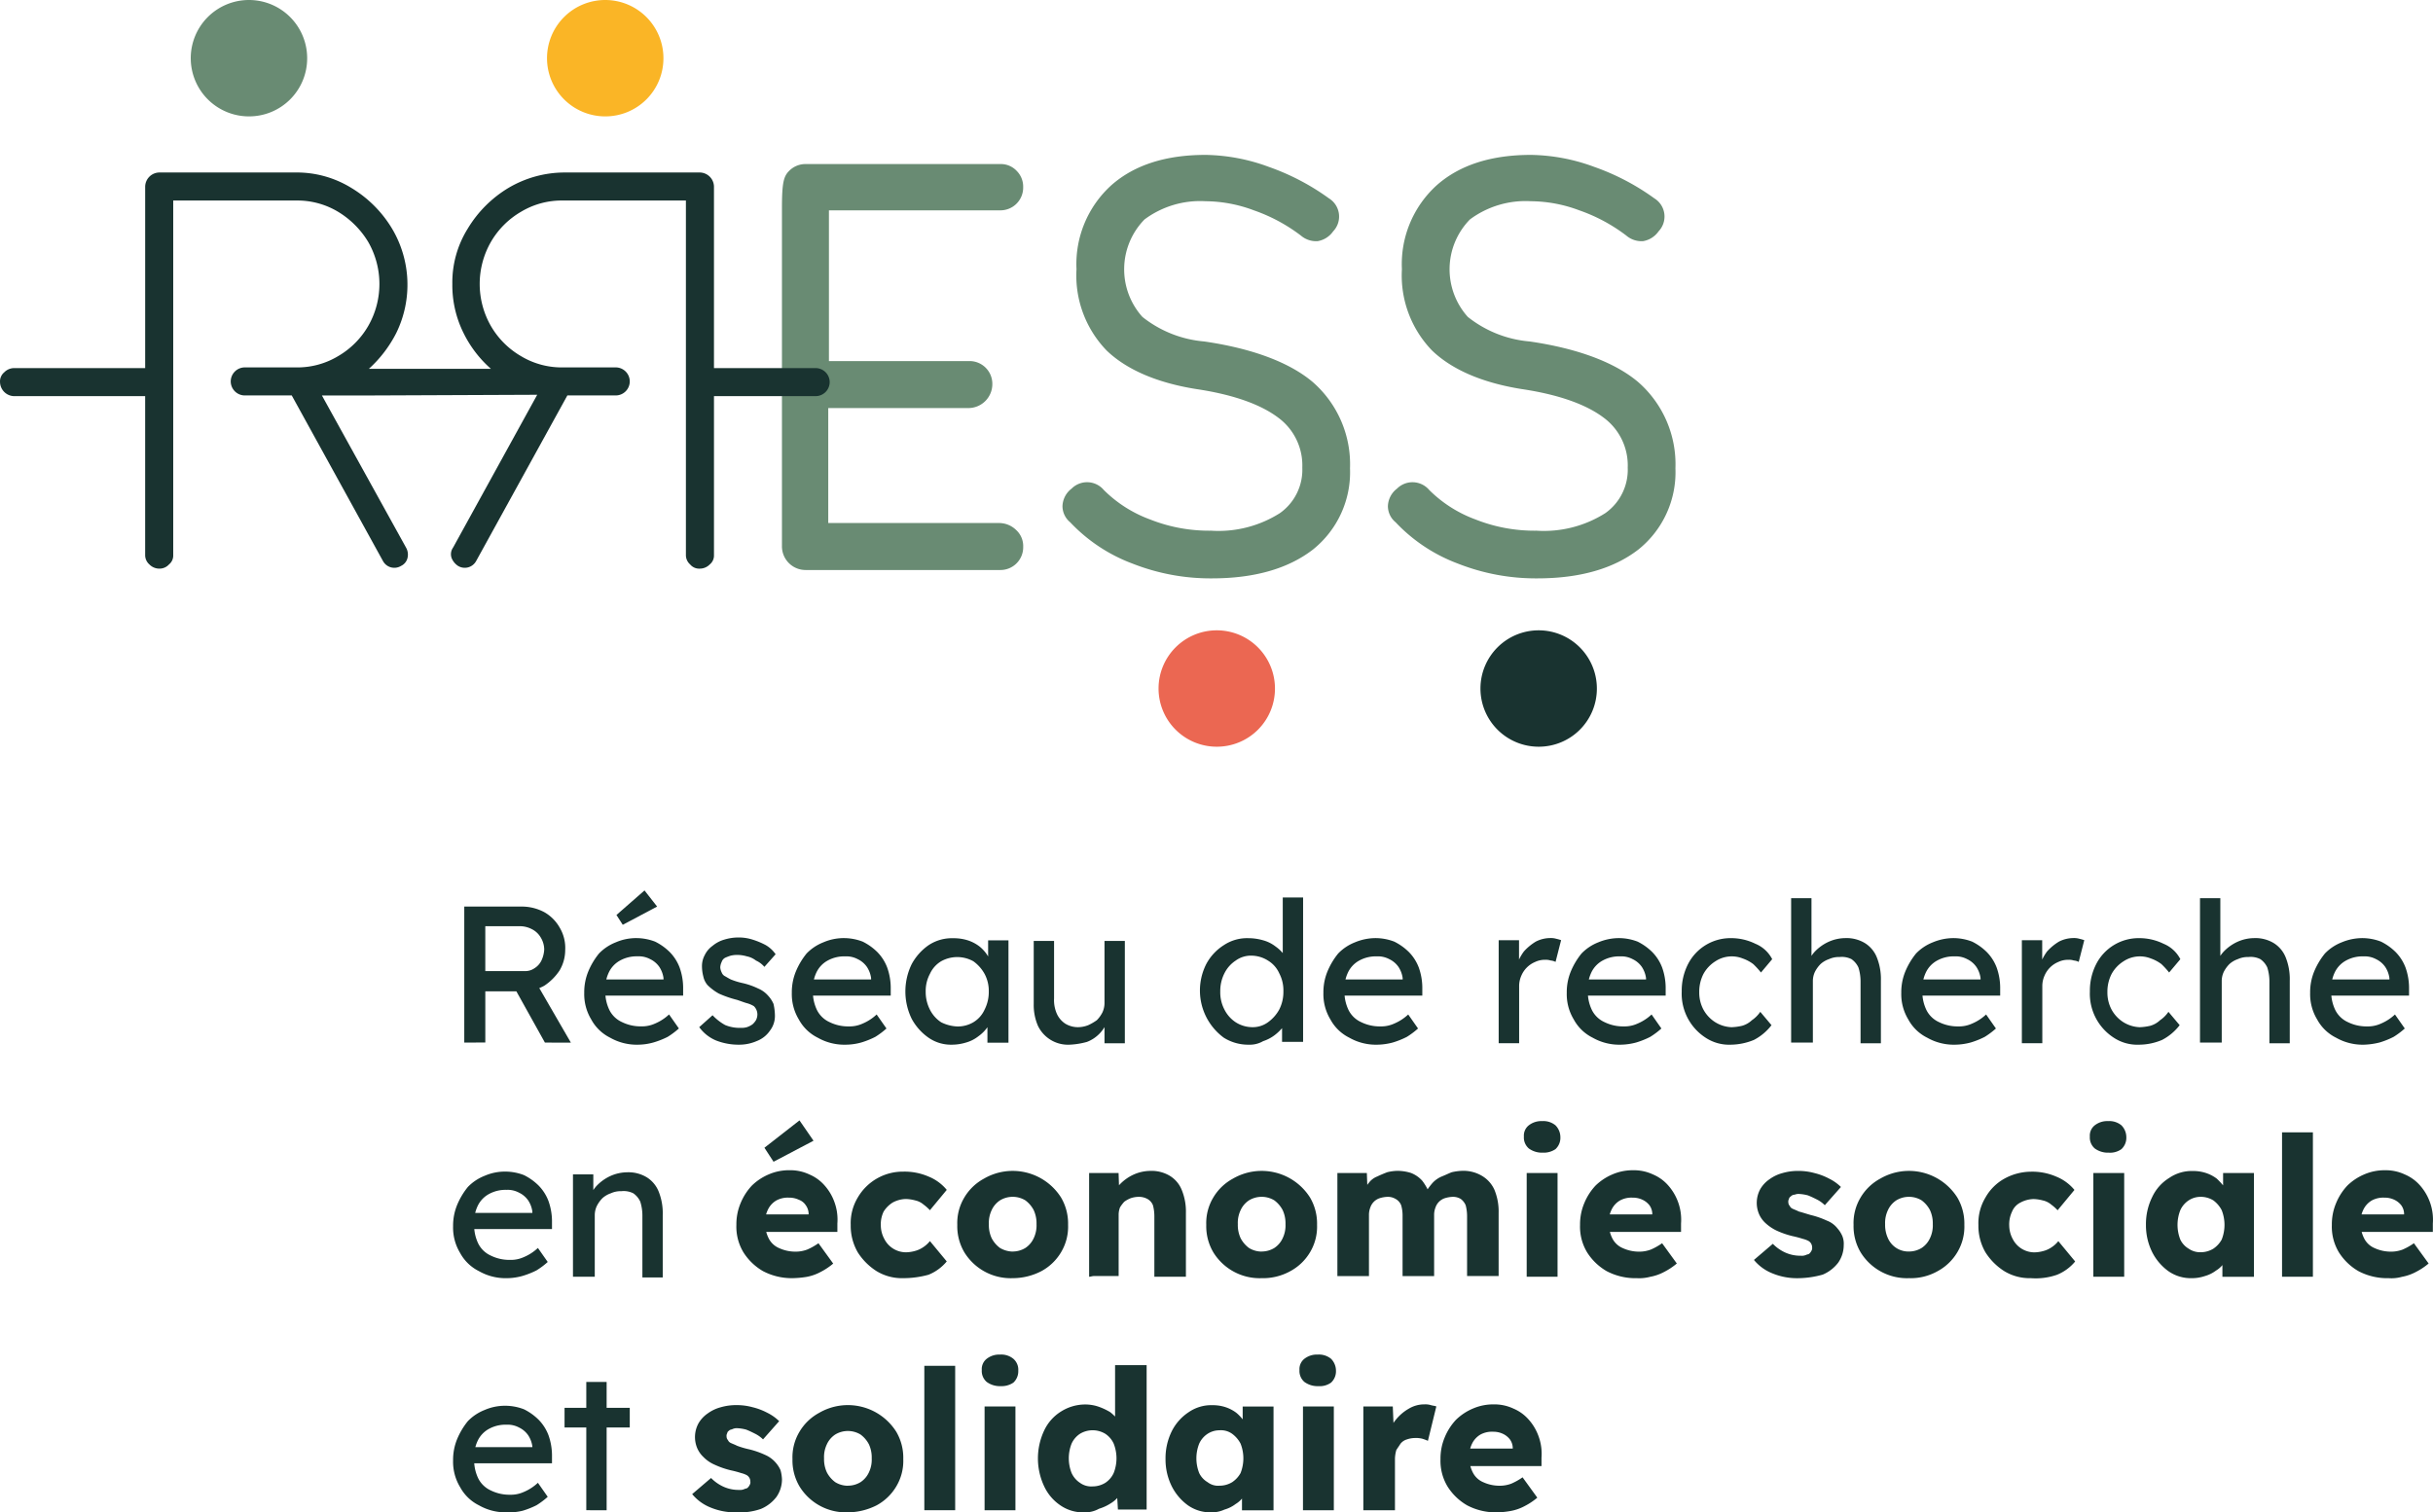 <svg xmlns="http://www.w3.org/2000/svg" width="218.985" height="136.153" viewBox="0 0 218.985 136.153">
  <g id="RRESS_logotype_cmyk" transform="translate(-134.2 -283.7)">
    <g id="Group_38" data-name="Group 38" transform="translate(151.369 283.7)">
      <path id="Path_258" data-name="Path 258" d="M166.639,294.178a5.239,5.239,0,1,1,5.239-5.239A5.226,5.226,0,0,1,166.639,294.178Z" transform="translate(-161.4 -283.7)" fill="#698b73"/>
    </g>
    <g id="Group_39" data-name="Group 39" transform="translate(183.435 283.7)">
      <path id="Path_259" data-name="Path 259" d="M217.439,294.178a5.239,5.239,0,1,1,5.239-5.239A5.226,5.226,0,0,1,217.439,294.178Z" transform="translate(-212.2 -283.7)" fill="#fab526"/>
    </g>
    <g id="Group_40" data-name="Group 40" transform="translate(267.45 340.446)">
      <path id="Path_260" data-name="Path 260" d="M350.539,384.078a5.239,5.239,0,1,1,5.239-5.239A5.226,5.226,0,0,1,350.539,384.078Z" transform="translate(-345.3 -373.6)" fill="#193330"/>
    </g>
    <g id="Group_41" data-name="Group 41" transform="translate(238.477 340.446)">
      <path id="Path_261" data-name="Path 261" d="M304.639,384.078a5.239,5.239,0,1,1,5.239-5.239A5.226,5.226,0,0,1,304.639,384.078Z" transform="translate(-299.4 -373.6)" fill="#eb6752"/>
    </g>
    <path id="Path_262" data-name="Path 262" d="M245.7,328.12V341.5a2.128,2.128,0,0,0,2.146,2.146h17.485a2.047,2.047,0,0,0,2.083-2.083,1.958,1.958,0,0,0-.631-1.515,2.2,2.2,0,0,0-1.515-.631h-15.4V329.066H262.49a2.155,2.155,0,0,0,2.146-2.146,2.047,2.047,0,0,0-2.083-2.083H249.929V311.266h15.4a2.047,2.047,0,0,0,2.083-2.083,2,2,0,0,0-.568-1.452,1.958,1.958,0,0,0-1.515-.631H247.846a2.051,2.051,0,0,0-1.515.631c-.5.5-.631,1.136-.631,3.409v14.455" transform="translate(-41.12 -8.63)" fill="#698b73"/>
    <path id="Path_263" data-name="Path 263" d="M163.173,328.373l7.575,13.7a1.261,1.261,0,0,1,.126.947,1.056,1.056,0,0,1-.568.694,1.164,1.164,0,0,1-1.641-.442l-8.206-14.9h-4.229a1.266,1.266,0,0,1-1.262-1.262h0a1.266,1.266,0,0,1,1.262-1.262h4.608a7.1,7.1,0,0,0,3.787-1.01,7.461,7.461,0,0,0,2.714-2.714,7.606,7.606,0,0,0,0-7.575,7.977,7.977,0,0,0-2.714-2.714,7.1,7.1,0,0,0-3.787-1.01H149.791v31.939a1.018,1.018,0,0,1-.379.821,1.146,1.146,0,0,1-.884.379,1.246,1.246,0,0,1-.884-.379,1.111,1.111,0,0,1-.379-.821V328.436h-11.8a1.294,1.294,0,0,1-1.262-1.262,1.059,1.059,0,0,1,.379-.884,1.246,1.246,0,0,1,.884-.379h11.8V309.563a1.294,1.294,0,0,1,1.262-1.262h12.246a9.36,9.36,0,0,1,5.05,1.389,10.7,10.7,0,0,1,3.661,3.661,9.883,9.883,0,0,1,.379,9.405,11.207,11.207,0,0,1-2.462,3.219h10.983a10.41,10.41,0,0,1-2.462-3.219,9.658,9.658,0,0,1-1.01-4.418,9.147,9.147,0,0,1,1.389-4.987,10.7,10.7,0,0,1,3.661-3.661,9.945,9.945,0,0,1,5.05-1.389H197.2a1.294,1.294,0,0,1,1.262,1.262v16.348h9.153a1.266,1.266,0,0,1,1.262,1.262h0a1.266,1.266,0,0,1-1.262,1.262h-9.153v14.329a1.018,1.018,0,0,1-.379.821,1.246,1.246,0,0,1-.884.379,1.059,1.059,0,0,1-.884-.379,1.111,1.111,0,0,1-.379-.821V328.436h0v-2.525h0V310.825H184.887a7.1,7.1,0,0,0-3.787,1.01,7.461,7.461,0,0,0-2.714,2.714,7.606,7.606,0,0,0,0,7.575,7.461,7.461,0,0,0,2.714,2.714,7.1,7.1,0,0,0,3.787,1.01h4.734a1.266,1.266,0,0,1,1.262,1.262h0a1.266,1.266,0,0,1-1.262,1.262h-4.355l-8.206,14.9a1.164,1.164,0,0,1-1.641.442,1.543,1.543,0,0,1-.568-.694,1.03,1.03,0,0,1,.126-.947l7.575-13.761-15.023.063Z" transform="translate(0 -9.072)" fill="#193330"/>
    <path id="Path_264" data-name="Path 264" d="M308.234,326.251c-2.083-1.767-5.428-3.03-9.784-3.661a10.334,10.334,0,0,1-5.555-2.209,6.416,6.416,0,0,1,.189-8.774,8.382,8.382,0,0,1,5.492-1.641,12.582,12.582,0,0,1,4.355.821,15.2,15.2,0,0,1,4.229,2.272,2.1,2.1,0,0,0,1.515.5,2.126,2.126,0,0,0,1.389-.884,1.924,1.924,0,0,0-.379-2.967,21.182,21.182,0,0,0-5.428-2.84,17.016,17.016,0,0,0-5.681-1.073c-3.535,0-6.375.884-8.458,2.714a9.58,9.58,0,0,0-3.156,7.575,9.716,9.716,0,0,0,2.714,7.322c1.767,1.7,4.482,2.9,8.079,3.472,3.345.5,5.807,1.389,7.385,2.588a5.336,5.336,0,0,1,2.146,4.482,4.781,4.781,0,0,1-2.02,4.1,10.31,10.31,0,0,1-6.186,1.578,14.4,14.4,0,0,1-5.492-1.01,11.533,11.533,0,0,1-4.166-2.651,1.968,1.968,0,0,0-2.9-.126,2.064,2.064,0,0,0-.821,1.578,1.887,1.887,0,0,0,.694,1.452,14.849,14.849,0,0,0,5.618,3.724,19.106,19.106,0,0,0,7.133,1.326c3.85,0,6.88-.884,9.089-2.588a8.912,8.912,0,0,0,3.345-7.322A9.821,9.821,0,0,0,308.234,326.251Z" transform="translate(-55.871 -8.15)" fill="#698b73"/>
    <path id="Path_265" data-name="Path 265" d="M354.634,326.251c-2.083-1.767-5.428-3.03-9.784-3.661a10.334,10.334,0,0,1-5.555-2.209,6.416,6.416,0,0,1,.189-8.774,8.382,8.382,0,0,1,5.492-1.641,12.583,12.583,0,0,1,4.355.821,15.2,15.2,0,0,1,4.229,2.272,2.1,2.1,0,0,0,1.515.5,2.126,2.126,0,0,0,1.389-.884,1.924,1.924,0,0,0-.379-2.967,21.184,21.184,0,0,0-5.428-2.84,17.016,17.016,0,0,0-5.681-1.073c-3.535,0-6.375.884-8.458,2.714a9.58,9.58,0,0,0-3.156,7.575,9.716,9.716,0,0,0,2.714,7.322c1.767,1.7,4.482,2.9,8.08,3.472,3.345.5,5.807,1.389,7.385,2.588a5.336,5.336,0,0,1,2.146,4.482,4.781,4.781,0,0,1-2.02,4.1,10.31,10.31,0,0,1-6.186,1.578,14.4,14.4,0,0,1-5.492-1.01,11.532,11.532,0,0,1-4.166-2.651,1.971,1.971,0,0,0-2.9-.126,2.064,2.064,0,0,0-.821,1.578,1.887,1.887,0,0,0,.694,1.452,14.85,14.85,0,0,0,5.618,3.724,19.106,19.106,0,0,0,7.133,1.326c3.85,0,6.88-.884,9.089-2.588a8.912,8.912,0,0,0,3.345-7.322A9.821,9.821,0,0,0,354.634,326.251Z" transform="translate(-72.982 -8.15)" fill="#698b73"/>
    <g id="Group_42" data-name="Group 42" transform="translate(174.977 363.864)">
      <path id="Path_266" data-name="Path 266" d="M200.4,425.246V413h5.239a4.3,4.3,0,0,1,1.957.5,3.667,3.667,0,0,1,1.389,1.389,3.569,3.569,0,0,1,.5,2.02,3.621,3.621,0,0,1-.5,1.831,4.851,4.851,0,0,1-1.389,1.389,4.1,4.1,0,0,1-1.957.5h-3.345v4.608Zm1.894-6.438h3.535a1.449,1.449,0,0,0,.884-.252,1.679,1.679,0,0,0,.631-.694,2.647,2.647,0,0,0,.252-1.01,2.128,2.128,0,0,0-.316-1.073,1.919,1.919,0,0,0-.821-.757,2.311,2.311,0,0,0-1.136-.253h-3.03v4.04Zm5.365,6.438-3.093-5.555,1.957-.442,3.472,6Z" transform="translate(-199.39 -411.548)" fill="#193330"/>
      <path id="Path_267" data-name="Path 267" d="M222.36,424.587a4.844,4.844,0,0,1-2.525-.631,3.9,3.9,0,0,1-1.7-1.641,4.4,4.4,0,0,1-.631-2.4,4.917,4.917,0,0,1,.379-1.957,6.548,6.548,0,0,1,.947-1.578,4.255,4.255,0,0,1,1.515-1.01,4.612,4.612,0,0,1,1.894-.379,4.742,4.742,0,0,1,1.641.316,5.055,5.055,0,0,1,1.326.947,4.011,4.011,0,0,1,.884,1.389,5.476,5.476,0,0,1,.316,1.767v.757h-7.511l-.379-1.452h6.375l-.252.316v-.442a2.411,2.411,0,0,0-.379-1.01,2.108,2.108,0,0,0-.821-.694,2.162,2.162,0,0,0-1.136-.253,3.075,3.075,0,0,0-1.578.379,2.384,2.384,0,0,0-1.01,1.073,3.433,3.433,0,0,0-.316,1.7,3.758,3.758,0,0,0,.379,1.7,2.348,2.348,0,0,0,1.136,1.073,3.758,3.758,0,0,0,1.7.379,2.826,2.826,0,0,0,1.262-.252,4.258,4.258,0,0,0,1.262-.821l.884,1.262a7.005,7.005,0,0,1-1.01.757,7.526,7.526,0,0,1-1.262.5A5.257,5.257,0,0,1,222.36,424.587Zm-1.389-10.794-.568-.884,2.525-2.209,1.136,1.452Z" transform="translate(-205.696 -410.7)" fill="#193330"/>
      <path id="Path_268" data-name="Path 268" d="M237.5,427.058a5.559,5.559,0,0,1-2.083-.379,3.574,3.574,0,0,1-1.515-1.2l1.2-1.073a4.631,4.631,0,0,0,1.136.884,3.4,3.4,0,0,0,1.389.252,1.748,1.748,0,0,0,.568-.063,1.89,1.89,0,0,0,.5-.253,1.675,1.675,0,0,0,.316-.379,1.189,1.189,0,0,0,.126-.5,1.045,1.045,0,0,0-.316-.757,2.469,2.469,0,0,0-.568-.252c-.252-.063-.568-.189-.947-.316a9.594,9.594,0,0,1-1.641-.568,4.658,4.658,0,0,1-1.01-.757,1.72,1.72,0,0,1-.379-.757,3.724,3.724,0,0,1-.126-.884,2.075,2.075,0,0,1,.252-1.073,2.2,2.2,0,0,1,.694-.821,2.909,2.909,0,0,1,1.073-.568,4.374,4.374,0,0,1,1.262-.189,4.071,4.071,0,0,1,1.262.189,6.846,6.846,0,0,1,1.2.5,2.791,2.791,0,0,1,.884.821l-1.01,1.136a2.176,2.176,0,0,0-.757-.568,1.957,1.957,0,0,0-.821-.379,3.169,3.169,0,0,0-.757-.126,2.59,2.59,0,0,0-.694.063,4.351,4.351,0,0,0-.5.189.646.646,0,0,0-.316.379,1.189,1.189,0,0,0-.126.5,1.171,1.171,0,0,0,.126.442.63.63,0,0,0,.252.316c.126.063.316.189.568.316a6.508,6.508,0,0,0,1.01.316,6.451,6.451,0,0,1,1.452.5,2.45,2.45,0,0,1,.884.631,2.64,2.64,0,0,1,.5.757,4.9,4.9,0,0,1,.126,1.01,2.151,2.151,0,0,1-.442,1.389,2.526,2.526,0,0,1-1.2.947A3.9,3.9,0,0,1,237.5,427.058Z" transform="translate(-211.744 -413.171)" fill="#193330"/>
      <path id="Path_269" data-name="Path 269" d="M251.96,427.095a4.844,4.844,0,0,1-2.525-.631,3.9,3.9,0,0,1-1.7-1.641,4.4,4.4,0,0,1-.631-2.4,4.917,4.917,0,0,1,.379-1.957,6.547,6.547,0,0,1,.947-1.578,4.254,4.254,0,0,1,1.515-1.01,4.612,4.612,0,0,1,1.894-.379,4.741,4.741,0,0,1,1.641.316,5.054,5.054,0,0,1,1.326.947,4.012,4.012,0,0,1,.884,1.389,5.477,5.477,0,0,1,.316,1.767v.758h-7.511l-.379-1.452h6.375l-.252.316V421.1a2.41,2.41,0,0,0-.379-1.01,2.108,2.108,0,0,0-.821-.694,2.162,2.162,0,0,0-1.136-.252,3.075,3.075,0,0,0-1.578.379,2.385,2.385,0,0,0-1.01,1.073,3.433,3.433,0,0,0-.316,1.7,3.758,3.758,0,0,0,.379,1.7,2.348,2.348,0,0,0,1.136,1.073,3.757,3.757,0,0,0,1.7.379,2.826,2.826,0,0,0,1.262-.253,4.259,4.259,0,0,0,1.262-.821l.884,1.262a7,7,0,0,1-1.01.757,7.518,7.518,0,0,1-1.262.505A5.258,5.258,0,0,1,251.96,427.095Z" transform="translate(-216.612 -413.208)" fill="#193330"/>
      <path id="Path_270" data-name="Path 270" d="M267.466,427.095a3.523,3.523,0,0,1-2.083-.631,4.929,4.929,0,0,1-1.515-1.7,5.618,5.618,0,0,1,0-4.923,4.929,4.929,0,0,1,1.515-1.7,3.778,3.778,0,0,1,2.209-.631,4.2,4.2,0,0,1,1.326.189,3.51,3.51,0,0,1,1.073.568,3.322,3.322,0,0,1,.757.884,3.107,3.107,0,0,1,.379,1.073l-.379-.126v-2.4h1.831v9.216h-1.894V424.7l.442-.126a2.145,2.145,0,0,1-.442.947,3.374,3.374,0,0,1-.821.821,3.2,3.2,0,0,1-1.136.568A4.374,4.374,0,0,1,267.466,427.095Zm.5-1.641a2.767,2.767,0,0,0,1.452-.379,2.546,2.546,0,0,0,1.01-1.136,3.5,3.5,0,0,0,.379-1.641,3.242,3.242,0,0,0-.379-1.578,3.458,3.458,0,0,0-1.01-1.136,2.972,2.972,0,0,0-2.9,0,2.546,2.546,0,0,0-1.01,1.136,3.242,3.242,0,0,0-.379,1.578,3.5,3.5,0,0,0,.379,1.641,2.931,2.931,0,0,0,1.01,1.136A3.524,3.524,0,0,0,267.971,425.453Z" transform="translate(-222.587 -413.208)" fill="#193330"/>
      <path id="Path_271" data-name="Path 271" d="M284.819,427.242a3,3,0,0,1-2.84-1.7,4.706,4.706,0,0,1-.379-1.957V417.9h1.831v5.176a3.038,3.038,0,0,0,.253,1.389,2.1,2.1,0,0,0,.757.884,2.18,2.18,0,0,0,1.136.316,2.534,2.534,0,0,0,.947-.189,4.712,4.712,0,0,0,.757-.442,2.8,2.8,0,0,0,.5-.694,2.016,2.016,0,0,0,.189-.884V417.9h1.831v9.216h-1.831v-1.957l.316-.189a3.31,3.31,0,0,1-.694,1.2,3.136,3.136,0,0,1-1.2.821A6.851,6.851,0,0,1,284.819,427.242Z" transform="translate(-229.335 -413.355)" fill="#193330"/>
      <path id="Path_272" data-name="Path 272" d="M309.719,424.956a4.121,4.121,0,0,1-2.272-.631,5.272,5.272,0,0,1-1.578-6.628,4.536,4.536,0,0,1,1.578-1.7,3.778,3.778,0,0,1,2.209-.631,4.807,4.807,0,0,1,1.326.189,3.2,3.2,0,0,1,1.136.568,3.375,3.375,0,0,1,.821.821,1.88,1.88,0,0,1,.316.884l-.5.063V411.7h1.831v13h-1.894v-2.209h.379a1.388,1.388,0,0,1-.253.821,4.285,4.285,0,0,1-.757.757,3.508,3.508,0,0,1-1.073.568A2.347,2.347,0,0,1,309.719,424.956Zm.253-1.578a2.33,2.33,0,0,0,1.452-.442,3.459,3.459,0,0,0,1.01-1.136,3.5,3.5,0,0,0,.379-1.641,3.321,3.321,0,0,0-.379-1.641,2.546,2.546,0,0,0-1.01-1.136,2.809,2.809,0,0,0-1.452-.442,2.329,2.329,0,0,0-1.452.442,2.931,2.931,0,0,0-1.01,1.136,3.5,3.5,0,0,0-.379,1.641,3.321,3.321,0,0,0,.379,1.641,2.931,2.931,0,0,0,1.01,1.136A2.809,2.809,0,0,0,309.971,423.378Z" transform="translate(-238.076 -411.069)" fill="#193330"/>
      <path id="Path_273" data-name="Path 273" d="M327.76,427.095a4.844,4.844,0,0,1-2.525-.631,3.9,3.9,0,0,1-1.7-1.641,4.4,4.4,0,0,1-.631-2.4,4.918,4.918,0,0,1,.379-1.957,6.548,6.548,0,0,1,.947-1.578,4.255,4.255,0,0,1,1.515-1.01,4.83,4.83,0,0,1,1.894-.379,4.742,4.742,0,0,1,1.641.316,5.054,5.054,0,0,1,1.326.947,4.011,4.011,0,0,1,.884,1.389,5.475,5.475,0,0,1,.316,1.767v.758h-7.511l-.379-1.452h6.375l-.253.316V421.1a2.41,2.41,0,0,0-.379-1.01,2.107,2.107,0,0,0-.821-.694,2.162,2.162,0,0,0-1.136-.252,3.075,3.075,0,0,0-1.578.379,2.384,2.384,0,0,0-1.01,1.073,3.433,3.433,0,0,0-.316,1.7,3.759,3.759,0,0,0,.379,1.7,2.348,2.348,0,0,0,1.136,1.073,3.757,3.757,0,0,0,1.7.379,2.826,2.826,0,0,0,1.262-.253,4.259,4.259,0,0,0,1.262-.821l.884,1.262a7,7,0,0,1-1.01.757,7.52,7.52,0,0,1-1.262.505A5.633,5.633,0,0,1,327.76,427.095Z" transform="translate(-244.566 -413.208)" fill="#193330"/>
      <path id="Path_274" data-name="Path 274" d="M347.9,426.905v-9.216h1.831v2.9l-.189-.694a4.365,4.365,0,0,1,.631-1.2,4.706,4.706,0,0,1,1.073-.884,2.873,2.873,0,0,1,1.262-.316,1.746,1.746,0,0,1,.568.063,4.022,4.022,0,0,1,.442.126l-.5,1.957a1.171,1.171,0,0,0-.442-.126,1.389,1.389,0,0,0-.5-.063,2.016,2.016,0,0,0-.884.189,2.321,2.321,0,0,0-1.262,1.262,2.307,2.307,0,0,0-.189.947v5.113H347.9Z" transform="translate(-253.786 -413.208)" fill="#193330"/>
      <path id="Path_275" data-name="Path 275" d="M362.46,427.095a4.844,4.844,0,0,1-2.525-.631,3.9,3.9,0,0,1-1.7-1.641,4.4,4.4,0,0,1-.631-2.4,4.917,4.917,0,0,1,.379-1.957,6.547,6.547,0,0,1,.947-1.578,4.255,4.255,0,0,1,1.515-1.01,4.831,4.831,0,0,1,1.894-.379,4.741,4.741,0,0,1,1.641.316,5.054,5.054,0,0,1,1.326.947,4.012,4.012,0,0,1,.884,1.389,5.478,5.478,0,0,1,.316,1.767v.758h-7.511l-.379-1.452h6.375l-.252.316V421.1a2.41,2.41,0,0,0-.379-1.01,2.108,2.108,0,0,0-.821-.694,2.162,2.162,0,0,0-1.136-.252,3.075,3.075,0,0,0-1.578.379,2.384,2.384,0,0,0-1.01,1.073,3.433,3.433,0,0,0-.316,1.7,3.759,3.759,0,0,0,.379,1.7,2.348,2.348,0,0,0,1.136,1.073,3.758,3.758,0,0,0,1.7.379,2.826,2.826,0,0,0,1.262-.253,4.259,4.259,0,0,0,1.262-.821l.884,1.262a7,7,0,0,1-1.01.757,7.519,7.519,0,0,1-1.262.505A5.633,5.633,0,0,1,362.46,427.095Z" transform="translate(-257.363 -413.208)" fill="#193330"/>
      <path id="Path_276" data-name="Path 276" d="M378.419,427.095a3.845,3.845,0,0,1-2.272-.631A4.714,4.714,0,0,1,374,422.3a5.242,5.242,0,0,1,.568-2.462,4.288,4.288,0,0,1,3.85-2.336,4.951,4.951,0,0,1,2.209.505,2.971,2.971,0,0,1,1.515,1.389l-1.01,1.2a7.563,7.563,0,0,0-.694-.757,3.459,3.459,0,0,0-.947-.505,2.673,2.673,0,0,0-2.462.253,3.113,3.113,0,0,0-1.073,1.136,3.5,3.5,0,0,0-.379,1.641,3.242,3.242,0,0,0,.379,1.578,3.091,3.091,0,0,0,1.073,1.136,3,3,0,0,0,1.452.442,4.873,4.873,0,0,0,.947-.126,2.121,2.121,0,0,0,.884-.5,2.88,2.88,0,0,0,.758-.757l1.01,1.2a4.766,4.766,0,0,1-1.578,1.326A5.58,5.58,0,0,1,378.419,427.095Z" transform="translate(-263.411 -413.208)" fill="#193330"/>
      <path id="Path_277" data-name="Path 277" d="M389.6,424.8v-13h1.831v5.681l-.316.189a2.769,2.769,0,0,1,.694-1.136,4.043,4.043,0,0,1,1.2-.821,3.744,3.744,0,0,1,1.452-.316,3.2,3.2,0,0,1,1.767.442A2.683,2.683,0,0,1,397.3,417.1a5.23,5.23,0,0,1,.379,2.146v5.618h-1.831v-5.492a4.2,4.2,0,0,0-.189-1.326,1.856,1.856,0,0,0-.631-.757,1.931,1.931,0,0,0-1.073-.189,2.108,2.108,0,0,0-.947.189,2.182,2.182,0,0,0-.757.442,2.8,2.8,0,0,0-.505.694,1.944,1.944,0,0,0-.189.821V424.8H389.6Z" transform="translate(-269.164 -411.106)" fill="#193330"/>
      <path id="Path_278" data-name="Path 278" d="M410.16,427.095a4.844,4.844,0,0,1-2.525-.631,3.9,3.9,0,0,1-1.7-1.641,4.4,4.4,0,0,1-.631-2.4,4.917,4.917,0,0,1,.379-1.957,6.55,6.55,0,0,1,.947-1.578,4.255,4.255,0,0,1,1.515-1.01,4.83,4.83,0,0,1,1.894-.379,4.741,4.741,0,0,1,1.641.316,5.054,5.054,0,0,1,1.326.947,4.011,4.011,0,0,1,.884,1.389,5.476,5.476,0,0,1,.316,1.767v.758h-7.511l-.379-1.452h6.375l-.252.316V421.1a2.411,2.411,0,0,0-.379-1.01,2.108,2.108,0,0,0-.821-.694,2.162,2.162,0,0,0-1.136-.252,3.075,3.075,0,0,0-1.578.379,2.384,2.384,0,0,0-1.01,1.073,3.433,3.433,0,0,0-.316,1.7,3.758,3.758,0,0,0,.379,1.7,2.348,2.348,0,0,0,1.136,1.073,3.758,3.758,0,0,0,1.7.379,2.826,2.826,0,0,0,1.262-.253,4.259,4.259,0,0,0,1.262-.821l.884,1.262a7,7,0,0,1-1.01.757,7.519,7.519,0,0,1-1.262.505A5.633,5.633,0,0,1,410.16,427.095Z" transform="translate(-274.954 -413.208)" fill="#193330"/>
      <path id="Path_279" data-name="Path 279" d="M422.5,426.905v-9.216h1.831v2.9l-.189-.694a4.364,4.364,0,0,1,.631-1.2,4.707,4.707,0,0,1,1.073-.884,2.873,2.873,0,0,1,1.262-.316,1.746,1.746,0,0,1,.568.063,4.026,4.026,0,0,1,.442.126l-.5,1.957a1.171,1.171,0,0,0-.442-.126,1.389,1.389,0,0,0-.5-.063,2.016,2.016,0,0,0-.884.189,2.321,2.321,0,0,0-1.262,1.262,2.306,2.306,0,0,0-.189.947v5.113H422.5Z" transform="translate(-281.297 -413.208)" fill="#193330"/>
      <path id="Path_280" data-name="Path 280" d="M436.619,427.095a3.845,3.845,0,0,1-2.272-.631A4.715,4.715,0,0,1,432.2,422.3a5.242,5.242,0,0,1,.568-2.462,4.288,4.288,0,0,1,3.85-2.336,4.951,4.951,0,0,1,2.209.505,2.971,2.971,0,0,1,1.515,1.389l-1.01,1.2a7.571,7.571,0,0,0-.694-.757,3.46,3.46,0,0,0-.947-.505,2.673,2.673,0,0,0-2.462.253,3.113,3.113,0,0,0-1.073,1.136,3.494,3.494,0,0,0-.379,1.641,3.241,3.241,0,0,0,.379,1.578,3.091,3.091,0,0,0,1.073,1.136,3,3,0,0,0,1.452.442,4.873,4.873,0,0,0,.947-.126,2.122,2.122,0,0,0,.884-.5,2.88,2.88,0,0,0,.758-.757l1.01,1.2a4.767,4.767,0,0,1-1.578,1.326A5.322,5.322,0,0,1,436.619,427.095Z" transform="translate(-284.874 -413.208)" fill="#193330"/>
      <path id="Path_281" data-name="Path 281" d="M447.9,424.8v-13h1.831v5.681l-.316.189a2.769,2.769,0,0,1,.694-1.136,4.043,4.043,0,0,1,1.2-.821,3.744,3.744,0,0,1,1.452-.316,3.2,3.2,0,0,1,1.767.442A2.682,2.682,0,0,1,455.6,417.1a5.231,5.231,0,0,1,.379,2.146v5.618h-1.831v-5.492a4.2,4.2,0,0,0-.189-1.326,1.856,1.856,0,0,0-.631-.757,1.931,1.931,0,0,0-1.073-.189,2.108,2.108,0,0,0-.947.189,2.182,2.182,0,0,0-.757.442,2.8,2.8,0,0,0-.505.694,1.944,1.944,0,0,0-.189.821V424.8H447.9Z" transform="translate(-290.664 -411.106)" fill="#193330"/>
      <path id="Path_282" data-name="Path 282" d="M468.46,427.095a4.844,4.844,0,0,1-2.525-.631,3.9,3.9,0,0,1-1.7-1.641,4.4,4.4,0,0,1-.631-2.4,4.918,4.918,0,0,1,.379-1.957,6.547,6.547,0,0,1,.947-1.578,4.254,4.254,0,0,1,1.515-1.01,4.83,4.83,0,0,1,1.894-.379,4.741,4.741,0,0,1,1.641.316,5.055,5.055,0,0,1,1.326.947,4.012,4.012,0,0,1,.884,1.389,5.477,5.477,0,0,1,.316,1.767v.758h-7.511l-.379-1.452h6.375l-.252.316V421.1a2.41,2.41,0,0,0-.379-1.01,2.108,2.108,0,0,0-.821-.694,2.161,2.161,0,0,0-1.136-.252,3.075,3.075,0,0,0-1.578.379,2.384,2.384,0,0,0-1.01,1.073,3.433,3.433,0,0,0-.316,1.7,3.758,3.758,0,0,0,.379,1.7,2.348,2.348,0,0,0,1.136,1.073,3.758,3.758,0,0,0,1.7.379,2.826,2.826,0,0,0,1.262-.253,4.259,4.259,0,0,0,1.262-.821l.884,1.262a7,7,0,0,1-1.01.757,7.52,7.52,0,0,1-1.262.505A6.525,6.525,0,0,1,468.46,427.095Z" transform="translate(-296.454 -413.208)" fill="#193330"/>
      <path id="Path_283" data-name="Path 283" d="M203.66,460.394a4.844,4.844,0,0,1-2.525-.631,3.9,3.9,0,0,1-1.7-1.641,4.4,4.4,0,0,1-.631-2.4,4.917,4.917,0,0,1,.379-1.957,6.547,6.547,0,0,1,.947-1.578,4.255,4.255,0,0,1,1.515-1.01,4.611,4.611,0,0,1,1.894-.379,4.741,4.741,0,0,1,1.641.316,5.056,5.056,0,0,1,1.326.947,4.012,4.012,0,0,1,.884,1.389,5.475,5.475,0,0,1,.316,1.767v.757h-7.511l-.379-1.452h6.375l-.252.316V454.4a2.41,2.41,0,0,0-.379-1.01,2.107,2.107,0,0,0-.821-.694,2.161,2.161,0,0,0-1.136-.252,3.075,3.075,0,0,0-1.578.379,2.384,2.384,0,0,0-1.01,1.073,3.433,3.433,0,0,0-.316,1.7,3.758,3.758,0,0,0,.379,1.7,2.348,2.348,0,0,0,1.136,1.073,3.758,3.758,0,0,0,1.7.379,2.826,2.826,0,0,0,1.262-.253,4.257,4.257,0,0,0,1.262-.821l.884,1.262a7,7,0,0,1-1.01.757,7.513,7.513,0,0,1-1.262.5A5.257,5.257,0,0,1,203.66,460.394Z" transform="translate(-198.8 -425.488)" fill="#193330"/>
      <path id="Path_284" data-name="Path 284" d="M215.9,460.305v-9.216h1.831v1.894l-.316.189a2.769,2.769,0,0,1,.694-1.136,4.042,4.042,0,0,1,1.2-.821,3.744,3.744,0,0,1,1.452-.316,3.2,3.2,0,0,1,1.767.442A2.682,2.682,0,0,1,223.6,452.6a5.23,5.23,0,0,1,.379,2.146v5.618h-1.831v-5.492a4.2,4.2,0,0,0-.189-1.326,1.855,1.855,0,0,0-.631-.757,1.931,1.931,0,0,0-1.073-.189,2.108,2.108,0,0,0-.947.189,2.182,2.182,0,0,0-.757.442,2.8,2.8,0,0,0-.5.694,1.944,1.944,0,0,0-.189.821v5.555H215.9Z" transform="translate(-205.106 -425.525)" fill="#193330"/>
      <path id="Path_285" data-name="Path 285" d="M244.313,457.7a5.555,5.555,0,0,1-2.714-.631,5.087,5.087,0,0,1-1.767-1.7,4.472,4.472,0,0,1-.631-2.462,4.917,4.917,0,0,1,.379-1.957,5.185,5.185,0,0,1,1.01-1.578,4.9,4.9,0,0,1,1.515-1.01,4.612,4.612,0,0,1,1.894-.379,4.032,4.032,0,0,1,1.767.379,3.764,3.764,0,0,1,1.389,1.01,4.555,4.555,0,0,1,.884,1.515,4.6,4.6,0,0,1,.252,1.894v.757h-7.448l-.379-1.578h5.555l-.316.316V451.9a1.354,1.354,0,0,0-.252-.758,1.26,1.26,0,0,0-.631-.5,2.016,2.016,0,0,0-.884-.189,2.162,2.162,0,0,0-1.136.252,1.918,1.918,0,0,0-.757.821,2.5,2.5,0,0,0-.252,1.262,2.934,2.934,0,0,0,.316,1.326,1.856,1.856,0,0,0,.947.884,3.506,3.506,0,0,0,1.452.316,2.949,2.949,0,0,0,1.073-.189,5.644,5.644,0,0,0,1.01-.568l1.326,1.831a5.929,5.929,0,0,1-1.136.757,4.285,4.285,0,0,1-1.262.442A8.622,8.622,0,0,1,244.313,457.7Zm-1.767-10.478-.821-1.262,3.156-2.462,1.262,1.831Z" transform="translate(-213.699 -422.796)" fill="#193330"/>
      <path id="Path_286" data-name="Path 286" d="M260.234,460.394a4.4,4.4,0,0,1-2.4-.631,5.491,5.491,0,0,1-1.7-1.7,4.773,4.773,0,0,1-.631-2.462,4.473,4.473,0,0,1,.631-2.462,4.685,4.685,0,0,1,4.1-2.336,5.41,5.41,0,0,1,2.272.442,4.114,4.114,0,0,1,1.641,1.2l-1.515,1.831a4.085,4.085,0,0,0-.568-.505,1.721,1.721,0,0,0-.758-.379,3.691,3.691,0,0,0-.821-.126,2.612,2.612,0,0,0-1.2.316,2.548,2.548,0,0,0-.821.821,2.658,2.658,0,0,0-.252,1.262,2.611,2.611,0,0,0,.316,1.2,2.19,2.19,0,0,0,1.957,1.2,3.2,3.2,0,0,0,.821-.126,2.333,2.333,0,0,0,.694-.316,2.567,2.567,0,0,0,.631-.568l1.515,1.831a4.115,4.115,0,0,1-1.641,1.2A8.59,8.59,0,0,1,260.234,460.394Z" transform="translate(-219.71 -425.488)" fill="#193330"/>
      <path id="Path_287" data-name="Path 287" d="M275.687,460.394a4.9,4.9,0,0,1-4.355-2.335,4.619,4.619,0,0,1-.631-2.462,4.472,4.472,0,0,1,.631-2.462,4.586,4.586,0,0,1,1.767-1.7,5.15,5.15,0,0,1,6.943,1.7,4.619,4.619,0,0,1,.631,2.462,4.473,4.473,0,0,1-.631,2.462,4.587,4.587,0,0,1-1.767,1.7A5.6,5.6,0,0,1,275.687,460.394Zm0-2.4a2.18,2.18,0,0,0,1.136-.316,2.1,2.1,0,0,0,.757-.884,2.658,2.658,0,0,0,.252-1.262,2.826,2.826,0,0,0-.252-1.262,2.569,2.569,0,0,0-.757-.884,2.2,2.2,0,0,0-2.272,0,2.1,2.1,0,0,0-.757.884,2.658,2.658,0,0,0-.252,1.262,2.826,2.826,0,0,0,.252,1.262,2.57,2.57,0,0,0,.757.884A2.363,2.363,0,0,0,275.687,458Z" transform="translate(-225.316 -425.488)" fill="#193330"/>
      <path id="Path_288" data-name="Path 288" d="M289.5,460.231v-9.342h2.651l.063,1.894-.568.189a2.642,2.642,0,0,1,.694-1.136,4.042,4.042,0,0,1,1.2-.821,3.745,3.745,0,0,1,1.452-.316,3.2,3.2,0,0,1,1.767.442,2.638,2.638,0,0,1,1.073,1.262,5.119,5.119,0,0,1,.379,2.083v5.744h-2.84V454.74a3.82,3.82,0,0,0-.126-.947,1.114,1.114,0,0,0-.5-.568,1.579,1.579,0,0,0-.821-.189,2.27,2.27,0,0,0-.694.126,2.561,2.561,0,0,0-.568.316,3.5,3.5,0,0,0-.379.5,1.866,1.866,0,0,0-.126.631v5.555h-2.209C289.753,460.168,289.626,460.231,289.5,460.231Z" transform="translate(-232.249 -425.451)" fill="#193330"/>
      <path id="Path_289" data-name="Path 289" d="M311.187,460.394a4.9,4.9,0,0,1-4.355-2.335,4.619,4.619,0,0,1-.631-2.462,4.472,4.472,0,0,1,.631-2.462,4.586,4.586,0,0,1,1.767-1.7,5.15,5.15,0,0,1,6.943,1.7,4.619,4.619,0,0,1,.631,2.462,4.472,4.472,0,0,1-.631,2.462,4.587,4.587,0,0,1-1.767,1.7A5.076,5.076,0,0,1,311.187,460.394Zm0-2.4a2.18,2.18,0,0,0,1.136-.316,2.1,2.1,0,0,0,.757-.884,2.658,2.658,0,0,0,.253-1.262,2.826,2.826,0,0,0-.253-1.262,2.57,2.57,0,0,0-.757-.884,2.2,2.2,0,0,0-2.272,0,2.1,2.1,0,0,0-.757.884,2.659,2.659,0,0,0-.252,1.262,2.826,2.826,0,0,0,.252,1.262,2.57,2.57,0,0,0,.757.884A2.18,2.18,0,0,0,311.187,458Z" transform="translate(-238.407 -425.488)" fill="#193330"/>
      <path id="Path_290" data-name="Path 290" d="M324.9,460.231v-9.342h2.651l.063,1.7h-.379a3.58,3.58,0,0,1,.5-.821,1.724,1.724,0,0,1,.757-.568c.253-.126.568-.252.884-.379a4.259,4.259,0,0,1,.884-.126,4.07,4.07,0,0,1,1.262.189,2.644,2.644,0,0,1,1.01.694,4.725,4.725,0,0,1,.694,1.262l-.442-.063.126-.252a5.928,5.928,0,0,1,.568-.757,2.4,2.4,0,0,1,.821-.568c.316-.126.568-.253.884-.379a4.95,4.95,0,0,1,.884-.126,3.283,3.283,0,0,1,1.831.442,2.763,2.763,0,0,1,1.136,1.262,5.118,5.118,0,0,1,.379,2.083v5.681h-2.84V454.74a3.819,3.819,0,0,0-.126-.947,1.375,1.375,0,0,0-.442-.568,1.346,1.346,0,0,0-.757-.189,2.685,2.685,0,0,0-.694.126,1.324,1.324,0,0,0-.821.821,1.868,1.868,0,0,0-.126.631v5.555h-2.84v-5.492a3.289,3.289,0,0,0-.126-.884,1.114,1.114,0,0,0-.5-.568,1.346,1.346,0,0,0-.758-.189,2.685,2.685,0,0,0-.694.126,1.324,1.324,0,0,0-.821.821,1.867,1.867,0,0,0-.126.631v5.555H324.9Z" transform="translate(-245.304 -425.451)" fill="#193330"/>
      <path id="Path_291" data-name="Path 291" d="M353.2,446.44a2,2,0,0,1-1.262-.379,1.3,1.3,0,0,1-.442-1.073,1.177,1.177,0,0,1,.442-1.01,1.82,1.82,0,0,1,1.2-.379,1.709,1.709,0,0,1,1.2.379,1.523,1.523,0,0,1,.442,1.073,1.385,1.385,0,0,1-.442,1.073A1.875,1.875,0,0,1,353.2,446.44Zm-1.452,11.172v-9.342h2.777v9.342Z" transform="translate(-255.113 -422.833)" fill="#193330"/>
      <path id="Path_292" data-name="Path 292" d="M364.613,460.321a5.555,5.555,0,0,1-2.714-.631,5.087,5.087,0,0,1-1.767-1.7,4.473,4.473,0,0,1-.631-2.462,4.918,4.918,0,0,1,.379-1.957,5.184,5.184,0,0,1,1.01-1.578,4.9,4.9,0,0,1,1.515-1.01,4.612,4.612,0,0,1,1.894-.379,4.032,4.032,0,0,1,1.767.379,3.764,3.764,0,0,1,1.389,1.01,4.663,4.663,0,0,1,1.136,3.409v.757h-7.448l-.379-1.578h5.555l-.316.316v-.379a1.354,1.354,0,0,0-.253-.757,1.718,1.718,0,0,0-.631-.5,2.016,2.016,0,0,0-.884-.189,2.162,2.162,0,0,0-1.136.252,1.919,1.919,0,0,0-.757.821,2.5,2.5,0,0,0-.253,1.262,2.934,2.934,0,0,0,.316,1.326,1.856,1.856,0,0,0,.947.884,3.506,3.506,0,0,0,1.452.316,2.948,2.948,0,0,0,1.073-.189,5.644,5.644,0,0,0,1.01-.568L368.211,459a5.929,5.929,0,0,1-1.136.757,4.287,4.287,0,0,1-1.262.442A3.886,3.886,0,0,1,364.613,460.321Z" transform="translate(-258.064 -425.415)" fill="#193330"/>
      <path id="Path_293" data-name="Path 293" d="M388.34,460.358a5.808,5.808,0,0,1-2.4-.442,4.114,4.114,0,0,1-1.641-1.2l1.7-1.452a3.7,3.7,0,0,0,1.2.821,3.3,3.3,0,0,0,1.326.252.937.937,0,0,0,.442-.063c.126-.063.252-.063.316-.126a.871.871,0,0,0,.189-.252.473.473,0,0,0,.063-.316.663.663,0,0,0-.316-.568,2.136,2.136,0,0,0-.5-.189,9.741,9.741,0,0,0-.947-.252,7.793,7.793,0,0,1-1.452-.505,4.068,4.068,0,0,1-1.01-.694,2.4,2.4,0,0,1-.568-.821,2.583,2.583,0,0,1,.126-2.209,2.75,2.75,0,0,1,.821-.884,3.519,3.519,0,0,1,1.2-.568,4.922,4.922,0,0,1,1.389-.189,5.38,5.38,0,0,1,1.452.189,5.7,5.7,0,0,1,1.326.5,4.147,4.147,0,0,1,1.073.757l-1.452,1.641a2.8,2.8,0,0,0-.694-.505c-.253-.126-.5-.252-.821-.379a3.778,3.778,0,0,0-.758-.126.936.936,0,0,0-.442.063.482.482,0,0,0-.316.126c-.063.063-.189.126-.189.252a.473.473,0,0,0-.063.316.482.482,0,0,0,.126.316.493.493,0,0,0,.252.252c.126.063.316.126.568.253.253.063.631.189,1.073.316a7.8,7.8,0,0,1,1.452.505,2.184,2.184,0,0,1,.947.694,2.606,2.606,0,0,1,.442.694,1.864,1.864,0,0,1,.126.821,2.762,2.762,0,0,1-.5,1.578,3.427,3.427,0,0,1-1.389,1.073A8.406,8.406,0,0,1,388.34,460.358Z" transform="translate(-267.21 -425.451)" fill="#193330"/>
      <path id="Path_294" data-name="Path 294" d="M403.487,460.394a4.9,4.9,0,0,1-4.355-2.335,4.619,4.619,0,0,1-.631-2.462,4.472,4.472,0,0,1,.631-2.462,4.586,4.586,0,0,1,1.767-1.7,5.15,5.15,0,0,1,6.943,1.7,4.619,4.619,0,0,1,.631,2.462,4.472,4.472,0,0,1-.631,2.462,4.587,4.587,0,0,1-1.767,1.7A4.921,4.921,0,0,1,403.487,460.394Zm0-2.4a2.18,2.18,0,0,0,1.136-.316,2.1,2.1,0,0,0,.757-.884,2.659,2.659,0,0,0,.252-1.262,2.827,2.827,0,0,0-.252-1.262,2.57,2.57,0,0,0-.757-.884,2.2,2.2,0,0,0-2.272,0,2.1,2.1,0,0,0-.757.884,2.659,2.659,0,0,0-.253,1.262,2.827,2.827,0,0,0,.253,1.262,2.011,2.011,0,0,0,1.894,1.2Z" transform="translate(-272.446 -425.488)" fill="#193330"/>
      <path id="Path_295" data-name="Path 295" d="M421.034,460.394a4.4,4.4,0,0,1-2.4-.631,5.49,5.49,0,0,1-1.7-1.7,4.773,4.773,0,0,1-.631-2.462,4.472,4.472,0,0,1,.631-2.462,4.418,4.418,0,0,1,1.7-1.7,5.022,5.022,0,0,1,2.4-.631,5.41,5.41,0,0,1,2.272.442,4.114,4.114,0,0,1,1.641,1.2l-1.515,1.831a4.081,4.081,0,0,0-.568-.505,1.721,1.721,0,0,0-.757-.379,3.691,3.691,0,0,0-.821-.126,2.611,2.611,0,0,0-1.2.316,1.58,1.58,0,0,0-.757.821,2.659,2.659,0,0,0-.252,1.262,2.61,2.61,0,0,0,.316,1.2,2.19,2.19,0,0,0,1.957,1.2,3.2,3.2,0,0,0,.821-.126,2.333,2.333,0,0,0,.694-.316,2.567,2.567,0,0,0,.631-.568l1.515,1.831a4.114,4.114,0,0,1-1.641,1.2A5.823,5.823,0,0,1,421.034,460.394Z" transform="translate(-279.011 -425.488)" fill="#193330"/>
      <path id="Path_296" data-name="Path 296" d="M433.9,446.44a2,2,0,0,1-1.262-.379,1.3,1.3,0,0,1-.442-1.073,1.177,1.177,0,0,1,.442-1.01,1.82,1.82,0,0,1,1.2-.379,1.709,1.709,0,0,1,1.2.379,1.523,1.523,0,0,1,.442,1.073,1.385,1.385,0,0,1-.442,1.073A1.744,1.744,0,0,1,433.9,446.44Zm-1.389,11.172v-9.342h2.777v9.342Z" transform="translate(-284.874 -422.833)" fill="#193330"/>
      <path id="Path_297" data-name="Path 297" d="M444.3,460.358a3.523,3.523,0,0,1-2.083-.631,4.761,4.761,0,0,1-1.452-1.7,5.427,5.427,0,0,1-.568-2.462,5.5,5.5,0,0,1,.568-2.525,4.012,4.012,0,0,1,1.515-1.7,3.583,3.583,0,0,1,2.146-.631,3.675,3.675,0,0,1,1.2.189,3.344,3.344,0,0,1,.947.5,7.567,7.567,0,0,1,.694.757,6.371,6.371,0,0,1,.442.947l-.568-.063v-2.146h2.777v9.342h-2.84v-2.272h.631a3.2,3.2,0,0,1-.442.947,2.176,2.176,0,0,1-.757.757,3.038,3.038,0,0,1-1.01.5A3.676,3.676,0,0,1,444.3,460.358Zm.821-2.336a2.18,2.18,0,0,0,1.136-.316,2.363,2.363,0,0,0,.757-.821,3.605,3.605,0,0,0,0-2.651,2.569,2.569,0,0,0-.757-.884,2.18,2.18,0,0,0-1.136-.316,1.956,1.956,0,0,0-1.073.316,2.1,2.1,0,0,0-.757.884,3.605,3.605,0,0,0,0,2.651,1.918,1.918,0,0,0,.757.821A1.806,1.806,0,0,0,445.124,458.022Z" transform="translate(-287.825 -425.451)" fill="#193330"/>
      <path id="Path_298" data-name="Path 298" d="M459.6,458.2v-13h2.777v13Z" transform="translate(-294.979 -423.423)" fill="#193330"/>
      <path id="Path_299" data-name="Path 299" d="M471.813,460.321a5.555,5.555,0,0,1-2.714-.631,5.087,5.087,0,0,1-1.767-1.7,4.473,4.473,0,0,1-.631-2.462,4.918,4.918,0,0,1,.379-1.957,5.186,5.186,0,0,1,1.01-1.578,4.9,4.9,0,0,1,1.515-1.01,4.612,4.612,0,0,1,1.894-.379,4.032,4.032,0,0,1,1.767.379,3.764,3.764,0,0,1,1.389,1.01,4.663,4.663,0,0,1,1.136,3.409v.757h-7.448l-.379-1.578h5.555l-.316.316v-.379a1.354,1.354,0,0,0-.253-.757,1.718,1.718,0,0,0-.631-.5,2.016,2.016,0,0,0-.884-.189,2.162,2.162,0,0,0-1.136.252,1.919,1.919,0,0,0-.758.821,2.5,2.5,0,0,0-.252,1.262,2.935,2.935,0,0,0,.316,1.326,1.856,1.856,0,0,0,.947.884,3.506,3.506,0,0,0,1.452.316,2.948,2.948,0,0,0,1.073-.189,5.641,5.641,0,0,0,1.01-.568L475.411,459a5.932,5.932,0,0,1-1.136.757,4.287,4.287,0,0,1-1.262.442A3.5,3.5,0,0,1,471.813,460.321Z" transform="translate(-297.597 -425.415)" fill="#193330"/>
      <path id="Path_300" data-name="Path 300" d="M203.66,493.794a4.844,4.844,0,0,1-2.525-.631,3.9,3.9,0,0,1-1.7-1.641,4.4,4.4,0,0,1-.631-2.4,4.918,4.918,0,0,1,.379-1.957,6.548,6.548,0,0,1,.947-1.578,4.256,4.256,0,0,1,1.515-1.01,4.613,4.613,0,0,1,1.894-.379,4.742,4.742,0,0,1,1.641.316,5.056,5.056,0,0,1,1.326.947,4.013,4.013,0,0,1,.884,1.389,5.476,5.476,0,0,1,.316,1.767v.758h-7.511l-.379-1.452h6.375l-.252.316v-.379a2.41,2.41,0,0,0-.379-1.01,2.108,2.108,0,0,0-.821-.694,2.162,2.162,0,0,0-1.136-.252,3.075,3.075,0,0,0-1.578.379,2.384,2.384,0,0,0-1.01,1.073,3.433,3.433,0,0,0-.316,1.7,3.758,3.758,0,0,0,.379,1.7,2.348,2.348,0,0,0,1.136,1.073,3.758,3.758,0,0,0,1.7.379,2.826,2.826,0,0,0,1.262-.253,4.259,4.259,0,0,0,1.262-.821l.884,1.262a7,7,0,0,1-1.01.758,7.524,7.524,0,0,1-1.262.5A5.179,5.179,0,0,1,203.66,493.794Z" transform="translate(-198.8 -437.806)" fill="#193330"/>
      <path id="Path_301" data-name="Path 301" d="M214.7,484.9v-1.767h5.87V484.9Zm1.957,7.448V480.8h1.831v11.551Z" transform="translate(-204.664 -436.552)" fill="#193330"/>
      <path id="Path_302" data-name="Path 302" d="M236.94,493.758a5.808,5.808,0,0,1-2.4-.442,4.114,4.114,0,0,1-1.641-1.2l1.7-1.452a3.7,3.7,0,0,0,1.2.821,3.3,3.3,0,0,0,1.326.253.935.935,0,0,0,.442-.063c.126-.063.252-.063.316-.126a.872.872,0,0,0,.189-.252.473.473,0,0,0,.063-.316.663.663,0,0,0-.316-.568,2.137,2.137,0,0,0-.5-.189,9.766,9.766,0,0,0-.947-.252,7.791,7.791,0,0,1-1.452-.505,3.155,3.155,0,0,1-1.01-.694,2.4,2.4,0,0,1-.568-.821,2.583,2.583,0,0,1,.126-2.209,2.75,2.75,0,0,1,.821-.884,3.518,3.518,0,0,1,1.2-.568,4.924,4.924,0,0,1,1.389-.189,5.381,5.381,0,0,1,1.452.189,5.7,5.7,0,0,1,1.326.5,4.145,4.145,0,0,1,1.073.757l-1.452,1.641a2.8,2.8,0,0,0-.694-.5c-.253-.126-.5-.253-.821-.379a3.779,3.779,0,0,0-.757-.126.936.936,0,0,0-.442.063c-.126.063-.252.063-.316.126s-.189.126-.189.253a.473.473,0,0,0-.063.316.482.482,0,0,0,.126.316.493.493,0,0,0,.253.253c.126.063.316.126.568.253a7.7,7.7,0,0,0,1.073.316,7.8,7.8,0,0,1,1.452.505,2.636,2.636,0,0,1,.947.694,2.605,2.605,0,0,1,.442.694,3.7,3.7,0,0,1,.126.821,2.762,2.762,0,0,1-.5,1.578,3.427,3.427,0,0,1-1.389,1.073A5.692,5.692,0,0,1,236.94,493.758Z" transform="translate(-211.376 -437.769)" fill="#193330"/>
      <path id="Path_303" data-name="Path 303" d="M252.187,493.794a4.9,4.9,0,0,1-4.355-2.335A4.619,4.619,0,0,1,247.2,489a4.473,4.473,0,0,1,.631-2.462,4.587,4.587,0,0,1,1.767-1.7,5.15,5.15,0,0,1,6.943,1.7,4.619,4.619,0,0,1,.631,2.462,4.473,4.473,0,0,1-.631,2.462,4.587,4.587,0,0,1-1.767,1.7A5.8,5.8,0,0,1,252.187,493.794Zm0-2.4a2.18,2.18,0,0,0,1.136-.316,2.1,2.1,0,0,0,.757-.884,2.658,2.658,0,0,0,.252-1.262,2.826,2.826,0,0,0-.252-1.262,2.569,2.569,0,0,0-.757-.884,2.2,2.2,0,0,0-2.272,0,2.1,2.1,0,0,0-.757.884,2.658,2.658,0,0,0-.252,1.262,2.826,2.826,0,0,0,.252,1.262,2.57,2.57,0,0,0,.757.884A2.18,2.18,0,0,0,252.187,491.4Z" transform="translate(-216.649 -437.806)" fill="#193330"/>
      <path id="Path_304" data-name="Path 304" d="M266,491.5v-13h2.777v13Z" transform="translate(-223.582 -435.704)" fill="#193330"/>
      <path id="Path_305" data-name="Path 305" d="M275.9,479.74a2,2,0,0,1-1.262-.379,1.3,1.3,0,0,1-.442-1.073,1.177,1.177,0,0,1,.442-1.01,1.82,1.82,0,0,1,1.2-.379,1.709,1.709,0,0,1,1.2.379,1.3,1.3,0,0,1,.442,1.073,1.384,1.384,0,0,1-.442,1.073A1.874,1.874,0,0,1,275.9,479.74Zm-1.452,11.173v-9.342h2.777v9.342Z" transform="translate(-226.606 -435.114)" fill="#193330"/>
      <path id="Path_306" data-name="Path 306" d="M286.366,491.656a3.583,3.583,0,0,1-2.146-.631,4.211,4.211,0,0,1-1.452-1.7,5.895,5.895,0,0,1,0-5.05,4.013,4.013,0,0,1,1.515-1.7,4.078,4.078,0,0,1,2.146-.631,3.676,3.676,0,0,1,1.2.189,5.6,5.6,0,0,1,1.073.5,4.286,4.286,0,0,1,.757.758,2.213,2.213,0,0,1,.379.884l-.694.126v-6h2.84v13H289.4l-.126-2.146.568.063a1.86,1.86,0,0,1-.316.821,2.69,2.69,0,0,1-.757.694,4.238,4.238,0,0,1-1.073.5A2.563,2.563,0,0,1,286.366,491.656Zm.757-2.336A2.18,2.18,0,0,0,288.26,489a2.1,2.1,0,0,0,.758-.884,3.606,3.606,0,0,0,0-2.651,2.1,2.1,0,0,0-.758-.884,2.2,2.2,0,0,0-2.272,0,2.1,2.1,0,0,0-.757.884,3.606,3.606,0,0,0,0,2.651,2.1,2.1,0,0,0,.757.884A1.723,1.723,0,0,0,287.123,489.32Z" transform="translate(-229.557 -435.667)" fill="#193330"/>
      <path id="Path_307" data-name="Path 307" d="M304.5,493.758a3.522,3.522,0,0,1-2.083-.631,4.76,4.76,0,0,1-1.452-1.7,5.428,5.428,0,0,1-.568-2.462,5.5,5.5,0,0,1,.568-2.525,4.423,4.423,0,0,1,1.515-1.7,3.583,3.583,0,0,1,2.146-.631,3.674,3.674,0,0,1,1.2.189,3.344,3.344,0,0,1,.947.5,3.962,3.962,0,0,1,.694.757,6.369,6.369,0,0,1,.442.947l-.568-.063v-2.209h2.777v9.342h-2.84V491.3h.631a3.2,3.2,0,0,1-.442.947,2.175,2.175,0,0,1-.757.757,3.036,3.036,0,0,1-1.01.505A2.735,2.735,0,0,1,304.5,493.758Zm.757-2.4a2.179,2.179,0,0,0,1.136-.316,2.363,2.363,0,0,0,.757-.821,3.606,3.606,0,0,0,0-2.651,2.57,2.57,0,0,0-.757-.884,1.723,1.723,0,0,0-1.136-.316,1.956,1.956,0,0,0-1.073.316,2.1,2.1,0,0,0-.757.884,3.606,3.606,0,0,0,0,2.651,1.918,1.918,0,0,0,.757.821A1.551,1.551,0,0,0,305.26,491.359Z" transform="translate(-236.269 -437.769)" fill="#193330"/>
      <path id="Path_308" data-name="Path 308" d="M321.2,479.74a2,2,0,0,1-1.262-.379,1.3,1.3,0,0,1-.442-1.073,1.177,1.177,0,0,1,.442-1.01,1.82,1.82,0,0,1,1.2-.379,1.709,1.709,0,0,1,1.2.379,1.523,1.523,0,0,1,.442,1.073,1.384,1.384,0,0,1-.442,1.073A1.744,1.744,0,0,1,321.2,479.74Zm-1.389,11.173v-9.342h2.777v9.342Z" transform="translate(-243.312 -435.114)" fill="#193330"/>
      <path id="Path_309" data-name="Path 309" d="M328.6,493.531v-9.342h2.651l.126,3.03-.5-.568a3.339,3.339,0,0,1,.694-1.326,4.132,4.132,0,0,1,1.136-.947,2.7,2.7,0,0,1,1.389-.379,1.746,1.746,0,0,1,.568.063c.189.063.379.063.505.126l-.757,3.093a4.329,4.329,0,0,0-.505-.189,2.365,2.365,0,0,0-.694-.063,2.271,2.271,0,0,0-.694.126,1.136,1.136,0,0,0-.568.379l-.379.568a3.166,3.166,0,0,0-.126.757v4.671Z" transform="translate(-246.668 -437.732)" fill="#193330"/>
      <path id="Path_310" data-name="Path 310" d="M344.713,493.721A5.556,5.556,0,0,1,342,493.09a5.087,5.087,0,0,1-1.767-1.7,4.473,4.473,0,0,1-.631-2.462,4.918,4.918,0,0,1,.379-1.957,5.185,5.185,0,0,1,1.01-1.578,4.9,4.9,0,0,1,1.515-1.01A4.611,4.611,0,0,1,344.4,484a4.032,4.032,0,0,1,1.767.379,3.762,3.762,0,0,1,1.389,1.01,4.555,4.555,0,0,1,.884,1.515,4.6,4.6,0,0,1,.253,1.894v.757h-7.448l-.379-1.578h5.555l-.316.316v-.379a1.353,1.353,0,0,0-.253-.757,1.718,1.718,0,0,0-.631-.505,2.017,2.017,0,0,0-.884-.189,2.162,2.162,0,0,0-1.136.252,1.919,1.919,0,0,0-.758.821,2.5,2.5,0,0,0-.252,1.262,2.934,2.934,0,0,0,.316,1.326,1.856,1.856,0,0,0,.947.884,3.507,3.507,0,0,0,1.452.316,2.948,2.948,0,0,0,1.073-.189,5.643,5.643,0,0,0,1.01-.568l1.326,1.831a5.928,5.928,0,0,1-1.136.757,4.285,4.285,0,0,1-1.262.442A7.729,7.729,0,0,1,344.713,493.721Z" transform="translate(-250.725 -437.732)" fill="#193330"/>
    </g>
  </g>
</svg>
